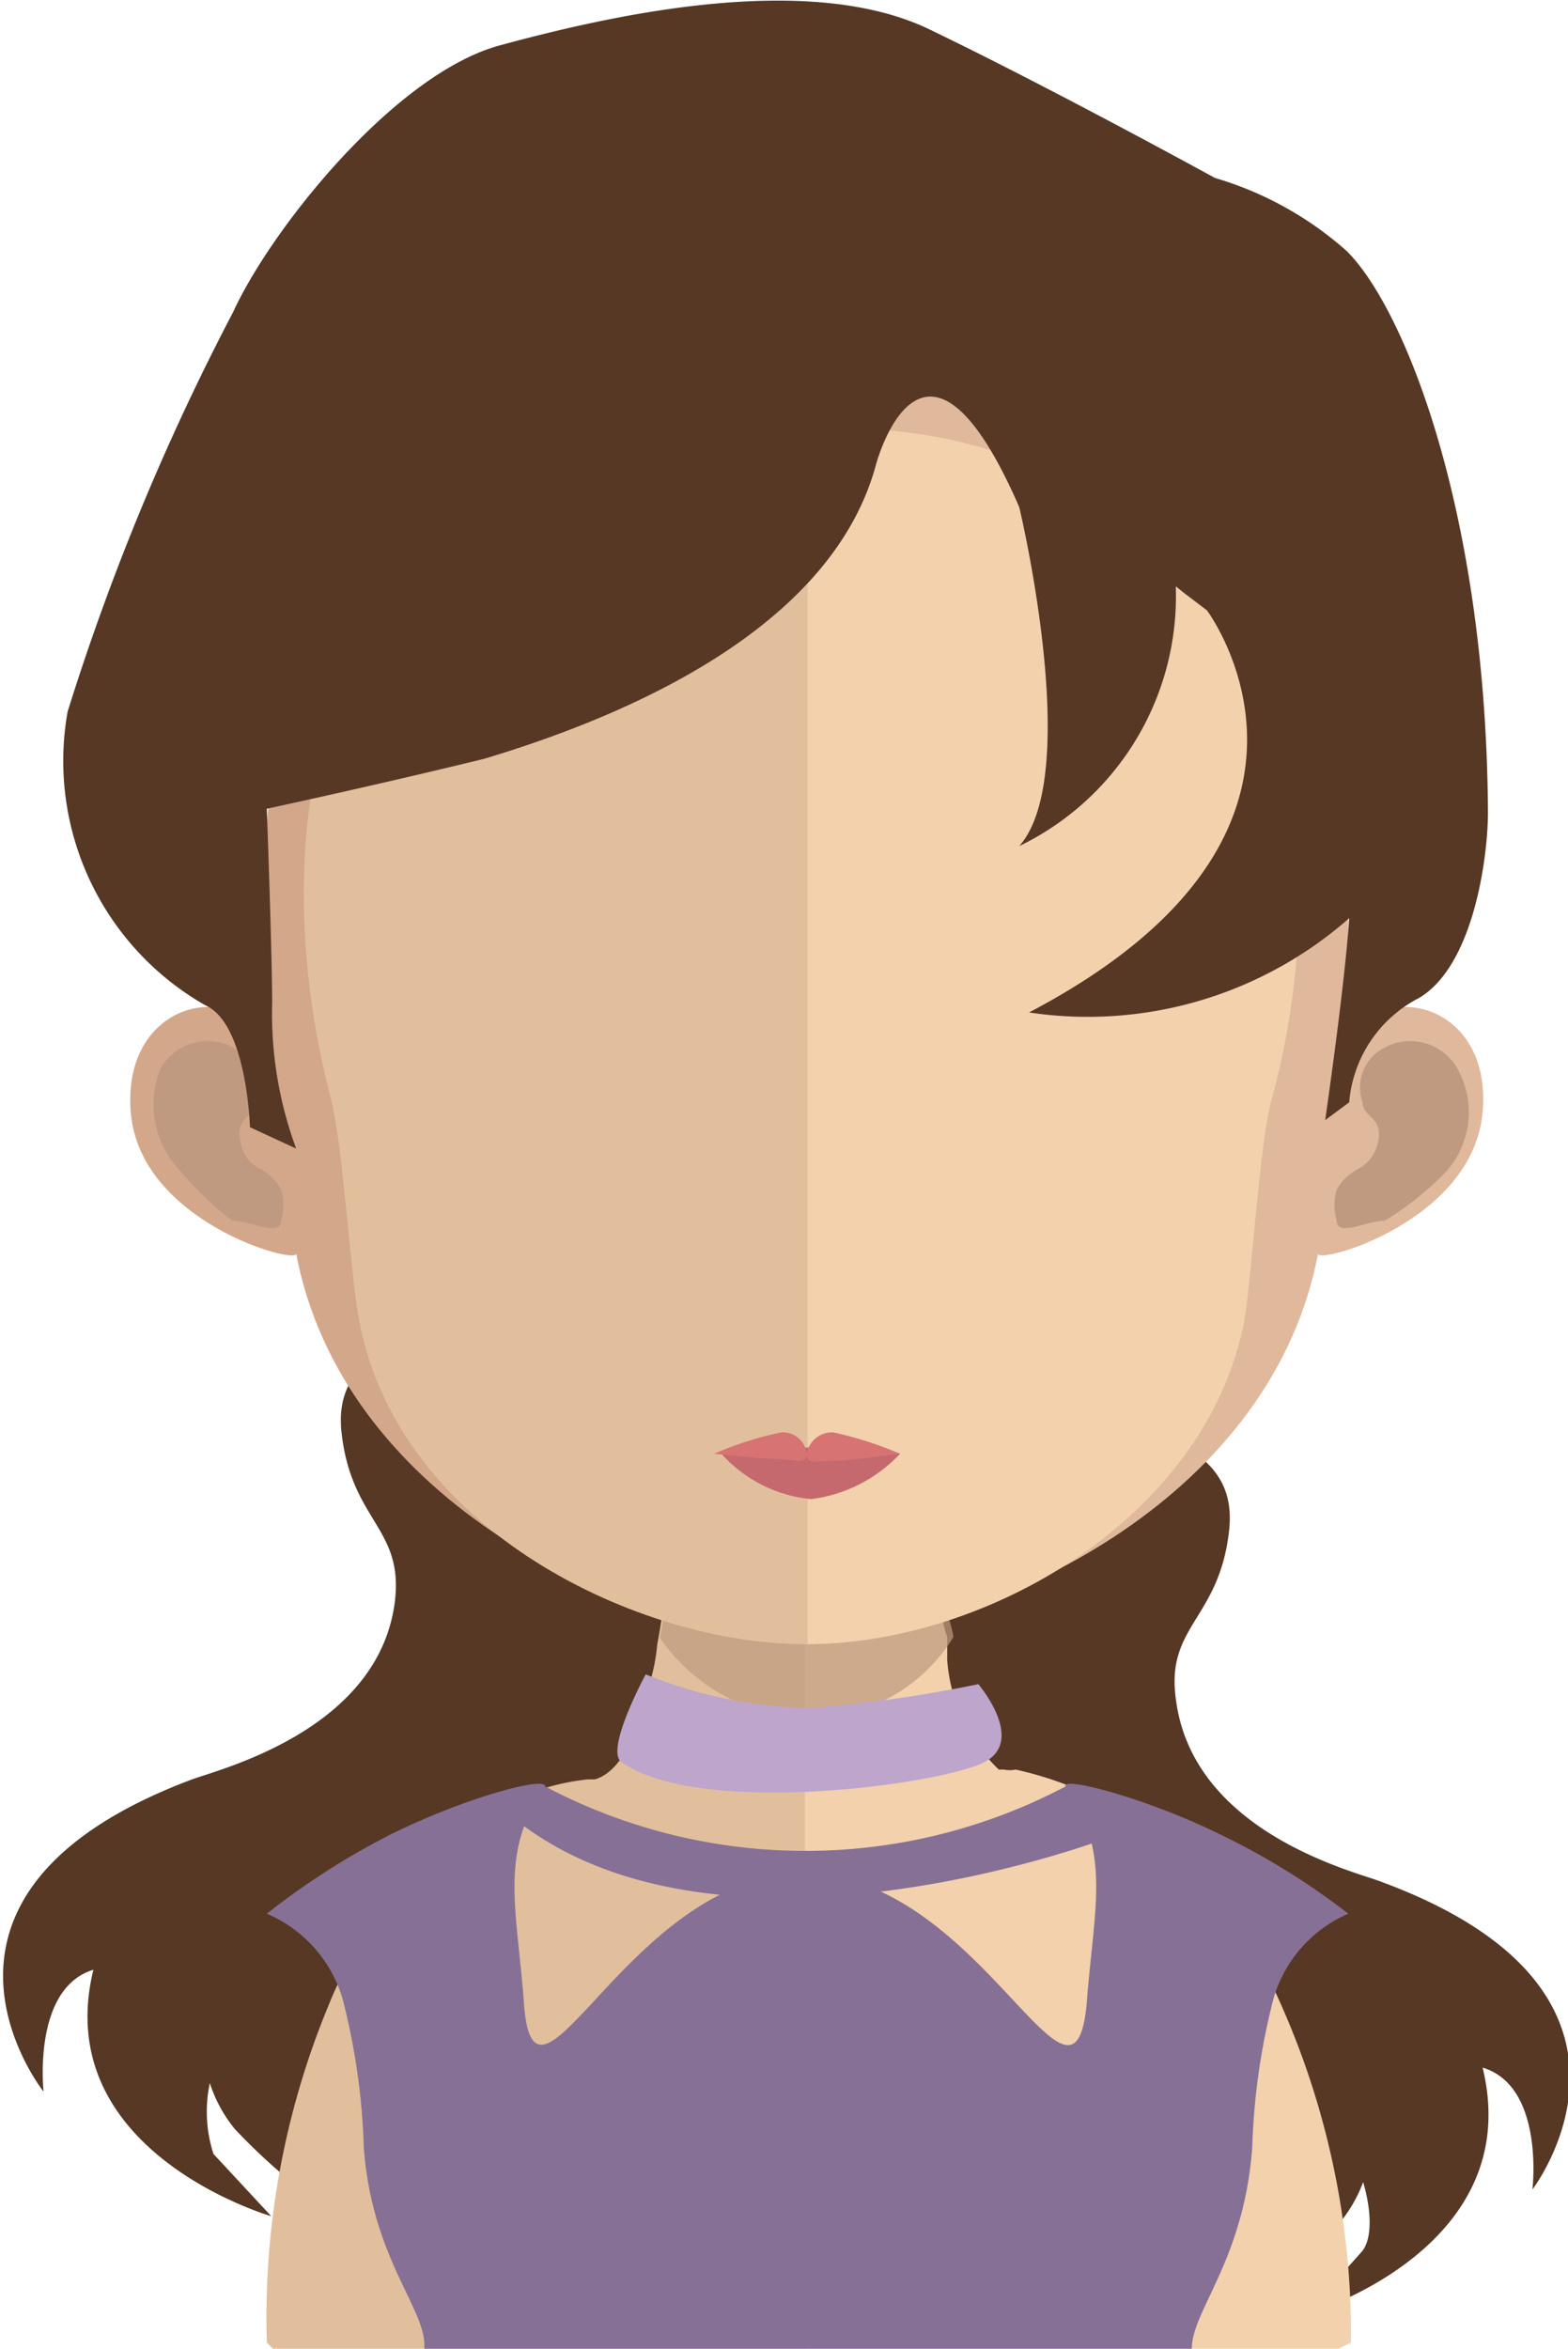 <svg xmlns="http://www.w3.org/2000/svg" viewBox="0 0 17.63 26.4"><defs><style>.cls-1{fill:#563825;}.cls-2{fill:#e1bf9c;}.cls-3{fill:#f2d1ac;}.cls-4,.cls-6{fill:#c09a80;}.cls-4{opacity:0.7;}.cls-5{fill:#d3a789;}.cls-7{fill:#e0b89b;}.cls-8{fill:#c6696e;}.cls-9{fill:#d87373;}.cls-10{fill:#867096;}.cls-11{fill:#bda5cc;}</style></defs><g id="Layer_2" data-name="Layer 2"><g id="avatars"><g id="row-01"><g id="avatar-01-32"><path class="cls-1" d="M8.9,11.06A13.21,13.21,0,0,0,10,13.86c.54,1,2.18,2.23,2.24,3.56.12,2.87-3.89,4.23-5.51,4.72s-2.16.53-2.34,1.24a6.47,6.47,0,0,0,0,1.88,6.65,6.65,0,0,1-1.75-1.33,1.59,1.59,0,0,1,.07-2.09s.34.3-.06.95a1.54,1.54,0,0,0-.25,1.42l.65.7s-2.5-.72-2-2.77c.09-.36.32-.1,0,0-.69.21-.56,1.37-.56,1.37S-1.28,21.29,2.16,20c.33-.12,2.1-.56,2.28-2,.1-.83-.49-.9-.6-1.9-.14-1.3,1.7-1,2.41-2.25.13-.23-.54-.36,0-1s.87-.71,1.79-1.16S8.9,11.06,8.9,11.06Z"/><path class="cls-1" d="M8.73,12.12a13.41,13.41,0,0,1-1.08,2.8c-.53,1-2.18,2.22-2.23,3.56-.13,2.86,3.89,4.23,5.51,4.71s2.16.54,2.34,1.24a6.53,6.53,0,0,1,0,1.89A6.89,6.89,0,0,0,15.05,25,1.58,1.58,0,0,0,15,22.9s-.33.29.06,1,.4,1.24.25,1.41-.64.71-.64.71,2.5-.72,2-2.78c-.08-.35-.31-.09,0,0,.7.21.56,1.37.56,1.37s1.7-2.22-1.73-3.47c-.33-.12-2.1-.57-2.28-2.05-.11-.82.49-.89.6-1.89.14-1.3-1.7-1-2.41-2.25-.13-.23.53-.37,0-1s-.88-.7-1.79-1.15S8.73,12.12,8.73,12.12Z"/><path class="cls-2" d="M9.07,15.32V26.4h-6L3,26.33a9.17,9.17,0,0,1,.69-3.78A4.44,4.44,0,0,1,6,20.14,2.6,2.6,0,0,1,6.61,20h0l.08,0c.3-.09.5-.53.64-1.17a2.14,2.14,0,0,0,.06-.35,6,6,0,0,0,.09-.65c0-.13,0-.26,0-.4,0-.69.07-1.43.07-2.12C7.62,15.24,8.42,15.32,9.07,15.32Z"/><path class="cls-3" d="M15.19,26.33l-.14.07h-6V15.32h0c.64,0,1.45-.08,1.45-.08,0,.69,0,1.43.07,2.1,0,.14,0,.27,0,.4s0,.45.08.66h0c0,.09,0,.17,0,.26a1.9,1.9,0,0,0,.58,1.23l.06,0a.31.31,0,0,0,.13,0,4.08,4.08,0,0,1,2.91,2.48A9.14,9.14,0,0,1,15.19,26.33Z"/><path class="cls-4" d="M10.72,18.4h0a1.9,1.9,0,0,1-1.65.91h0a2.08,2.08,0,0,1-1.65-.9,6.17,6.17,0,0,0,.09-.64c0-.14,0-.27,0-.41a6.4,6.4,0,0,0,1.5.2h0a6.14,6.14,0,0,0,1.53-.22c0,.14,0,.27,0,.4S10.69,18.19,10.72,18.4Z"/><path class="cls-5" d="M9.06,3.41c-6.22,0-6.25,5-6,8.34-.43-.78-1.69-.49-1.59.75s1.88,1.72,1.86,1.59c.51,2.68,3.44,4.17,5.7,4.39h0V3.41Z"/><path class="cls-6" d="M1.81,12a.61.61,0,0,1,.91-.16.47.47,0,0,1,.15.55c0,.16-.22.17-.17.41a.41.41,0,0,0,.25.35.64.64,0,0,1,.21.22.61.61,0,0,1,0,.35c0,.19-.35,0-.55,0A3.83,3.83,0,0,1,2,13.13,1.07,1.07,0,0,1,1.81,12Z"/><path class="cls-7" d="M9.09,3.41c6.22,0,6.25,5,6,8.34.42-.78,1.69-.49,1.58.75s-1.88,1.72-1.85,1.59c-.51,2.68-3.44,4.17-5.71,4.39H9V3.41Z"/><path class="cls-6" d="M16.38,12a.61.61,0,0,0-.91-.16.5.5,0,0,0-.15.55c0,.16.22.17.18.41a.44.44,0,0,1-.25.35.58.58,0,0,0-.22.22.6.6,0,0,0,0,.35c0,.19.34,0,.54,0a3.47,3.47,0,0,0,.65-.51A1,1,0,0,0,16.38,12Z"/><path class="cls-2" d="M9,4.84c-2.08,0-3.6.58-4.52,1.72-1.28,1.6-1.23,4-.76,5.79.14.53.22,2,.32,2.5.45,2.37,3.17,3.63,5,3.63h.05V4.84Z"/><path class="cls-3" d="M13.53,6.57A5.42,5.42,0,0,0,9.08,4.84V18.48c2,0,4.48-1.41,4.91-3.63.09-.53.17-2,.31-2.5C14.78,10.6,14.82,8.17,13.53,6.57Z"/><path class="cls-8" d="M10.12,16.34a1.65,1.65,0,0,1-1,.51,1.55,1.55,0,0,1-1-.5,6.32,6.32,0,0,1,1-.08A8,8,0,0,1,10.12,16.34Z"/><path class="cls-9" d="M9.37,16.1a.29.29,0,0,0-.3.24.27.27,0,0,0-.29-.24,3.9,3.9,0,0,0-.75.24s.57.06.73.06.31.07.31-.06c0,.13.12.08.29.08s.76-.08.76-.08A4.16,4.16,0,0,0,9.37,16.1Z"/><path class="cls-10" d="M13.68,20.6c-.8-.39-1.75-.64-1.7-.52.52.74.32,1.36.24,2.42-.14,1.65-1.2-1.42-3.17-1.44S6,24.15,5.89,22.5c-.08-1.06-.28-1.68.24-2.42,0-.12-.9.13-1.7.52A8.38,8.38,0,0,0,3,21.51a1.5,1.5,0,0,1,.85.95,7.55,7.55,0,0,1,.24,1.67c.09,1.27.72,1.84.68,2.27h8.63c0-.43.59-1,.68-2.27a7.55,7.55,0,0,1,.24-1.67,1.49,1.49,0,0,1,.84-.95A8.07,8.07,0,0,0,13.68,20.6Z"/><path class="cls-11" d="M7.26,18.82a5.19,5.19,0,0,0,1.84.38A15.24,15.24,0,0,0,11,18.93s.53.62.08.87-3.21.64-4.1,0C6.81,19.65,7.26,18.82,7.26,18.82Z"/><path class="cls-1" d="M15.14,2.82A3.87,3.87,0,0,0,13.66,2S11.84,1,10.45.33,6.8.19,5.62.51s-2.57,2.06-3,3A27,27,0,0,0,.76,8,3.16,3.16,0,0,0,2.31,11.3c.47.21.5,1.37.5,1.37l.52.24a4.38,4.38,0,0,1-.27-1.64c0-.54-.06-2.18-.06-2.18s1.17-.25,2.44-.56C7.21,8,9.37,7,9.85,5.22c0,0,.53-2,1.61.48,0,0,.72,3,0,3.81a3.12,3.12,0,0,0,1.76-2.92l.1.08.25.19s1.87,2.49-2,4.52a4.45,4.45,0,0,0,3.6-1.06c-.05.76-.27,2.27-.27,2.27l.27-.2a1.45,1.45,0,0,1,.78-1.17c.62-.36.78-1.59.78-2.09C16.71,5.75,15.79,3.46,15.14,2.82Z"/><path class="cls-10" d="M6.13,20.08a6.27,6.27,0,0,0,5.85,0l.44.59s-4.31,1.63-6.64-.23Z"/></g></g></g></g></svg>
